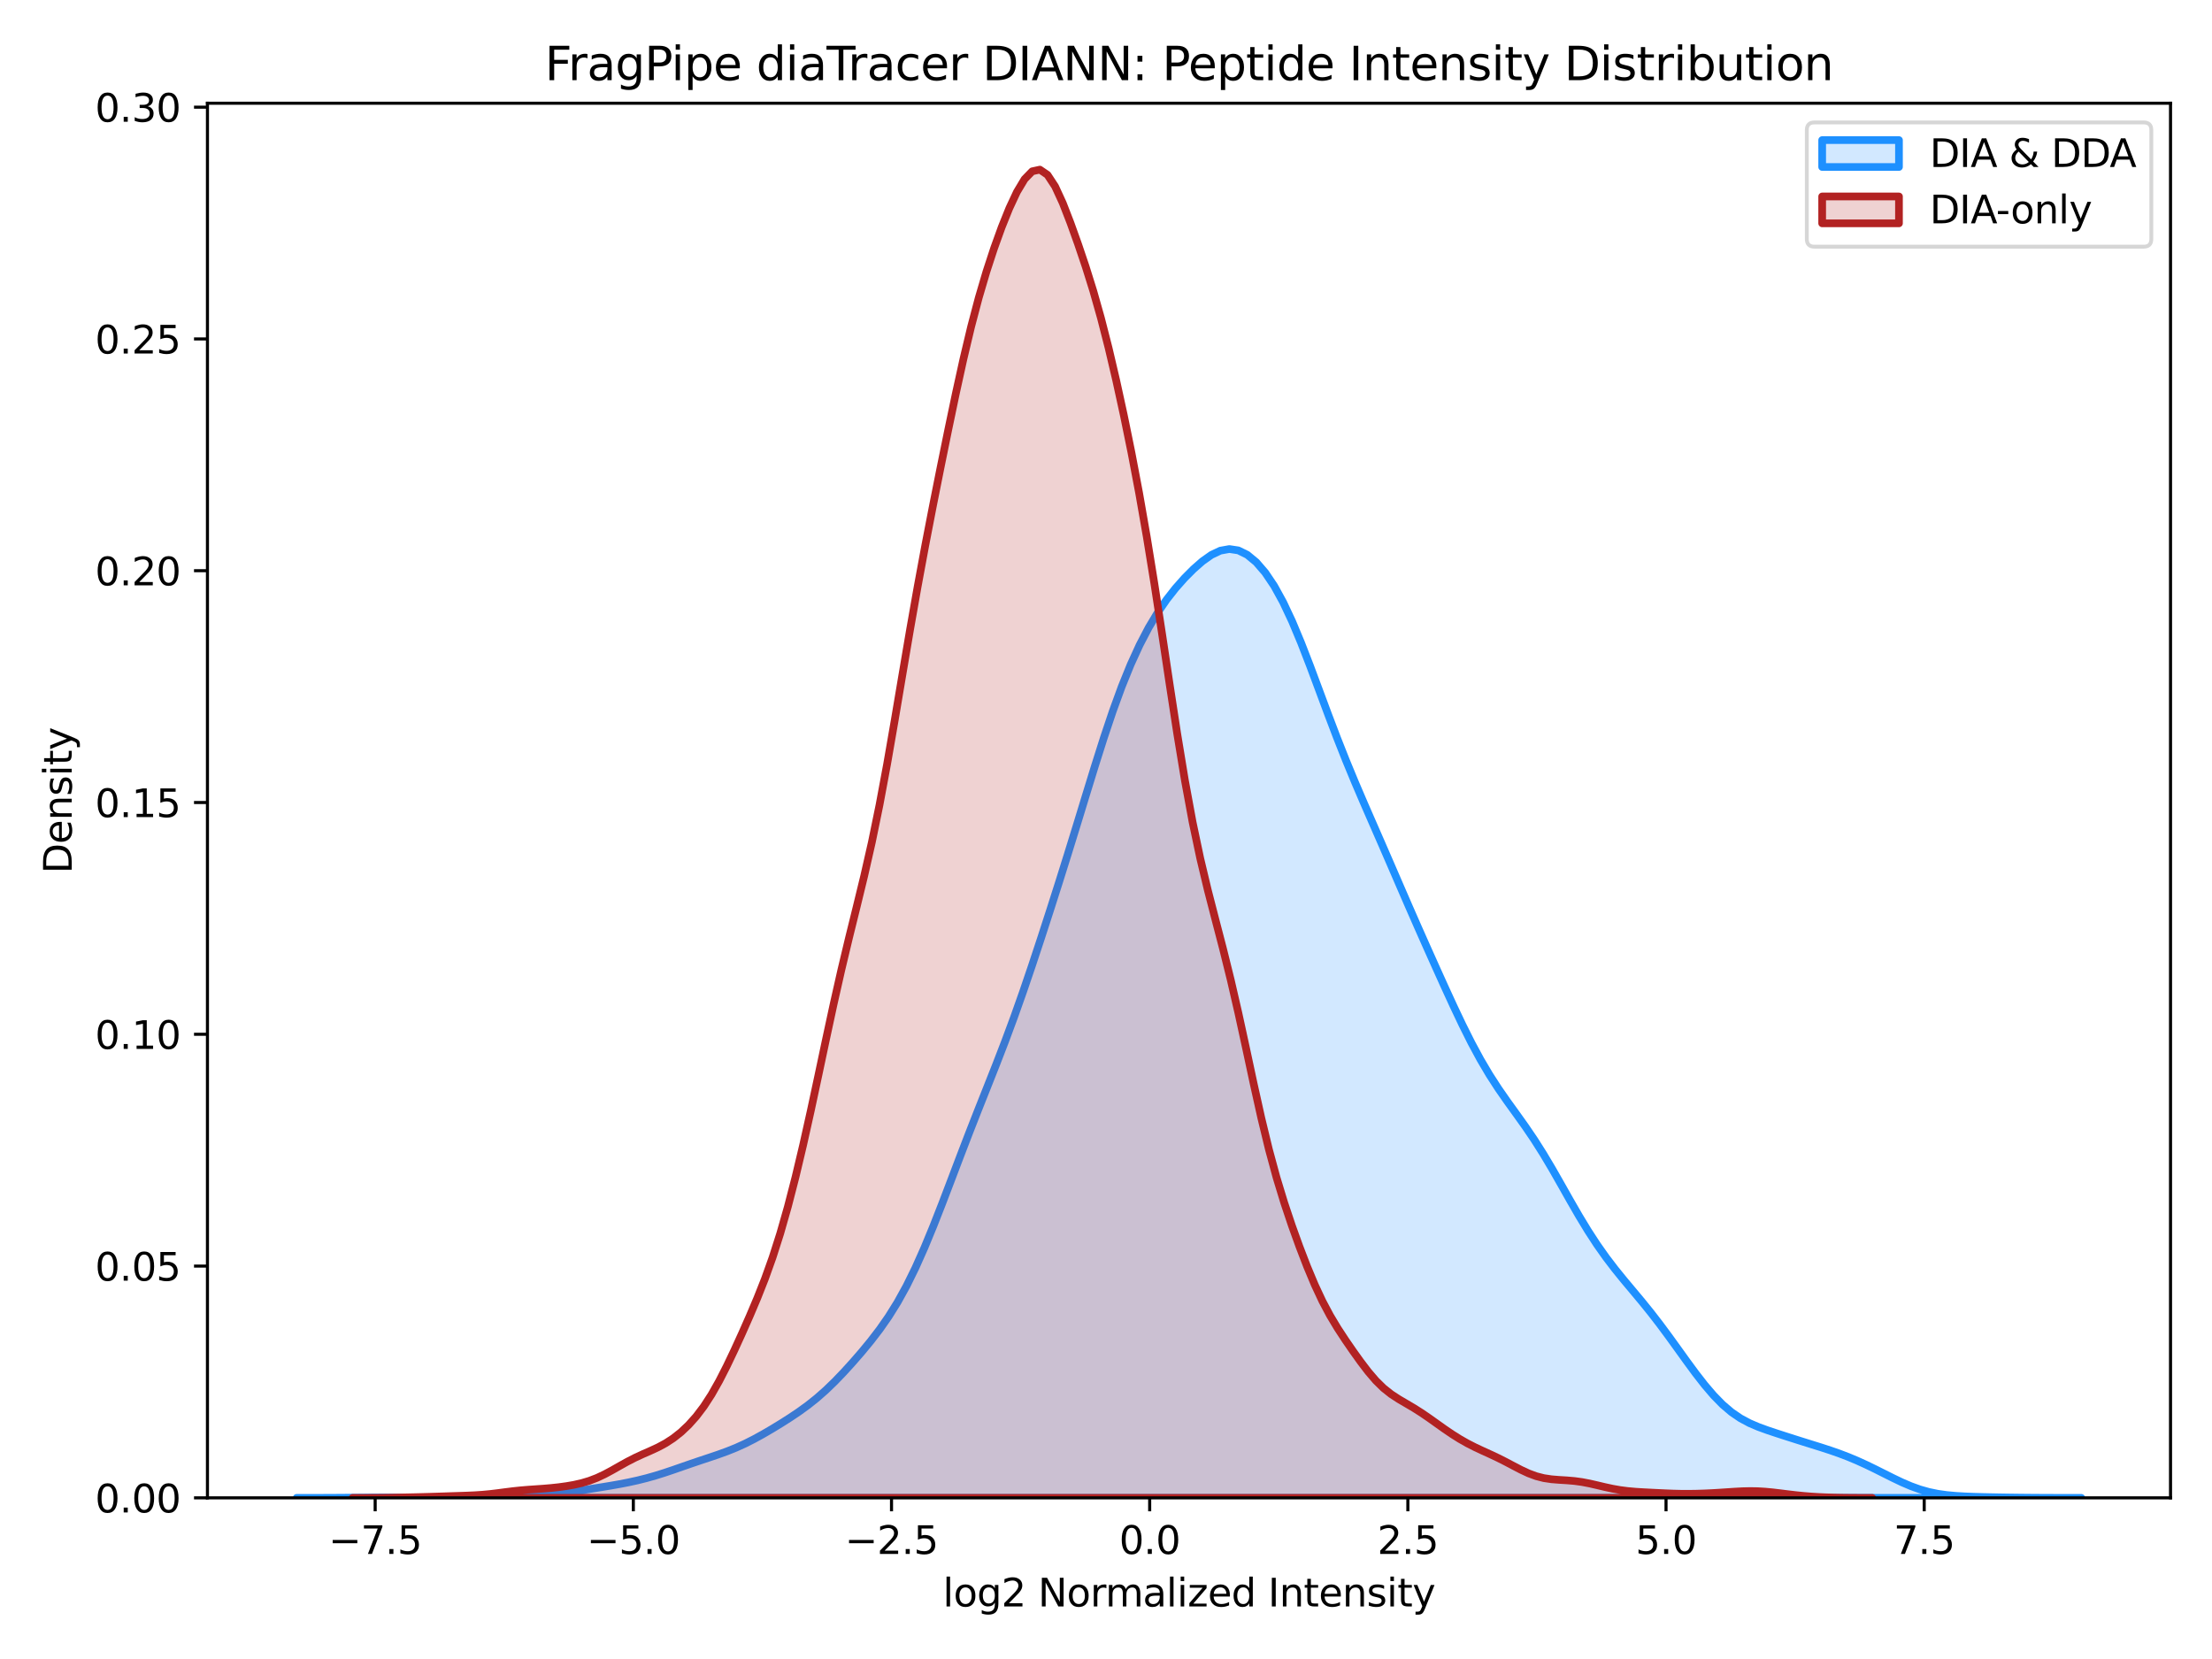 <?xml version="1.0" encoding="utf-8" standalone="no"?>
<!DOCTYPE svg PUBLIC "-//W3C//DTD SVG 1.1//EN"
  "http://www.w3.org/Graphics/SVG/1.1/DTD/svg11.dtd">
<svg xmlns:xlink="http://www.w3.org/1999/xlink" width="576pt" height="432pt" viewBox="0 0 576 432" xmlns="http://www.w3.org/2000/svg" version="1.1">
 <defs>
  <style type="text/css">*{stroke-linejoin: round; stroke-linecap: butt}</style>
 </defs>
 <g id="figure_1">
  <g id="patch_1">
   <path d="M 0 432 
L 576 432 
L 576 0 
L 0 0 
z
" style="fill: #ffffff"/>
  </g>
  <g id="axes_1">
   <g id="patch_2">
    <path d="M 54.02 390.04 
L 565.2 390.04 
L 565.2 26.88 
L 54.02 26.88 
z
" style="fill: #ffffff"/>
   </g>
   <g id="PolyCollection_1">
    <defs>
     <path id="m47cffbb08d" d="M 77.255 -41.961 
L 77.255 -41.96 
L 79.591 -41.96 
L 81.926 -41.96 
L 84.261 -41.96 
L 86.596 -41.96 
L 88.932 -41.96 
L 91.267 -41.96 
L 93.602 -41.96 
L 95.937 -41.96 
L 98.272 -41.96 
L 100.608 -41.96 
L 102.943 -41.96 
L 105.278 -41.96 
L 107.613 -41.96 
L 109.949 -41.96 
L 112.284 -41.96 
L 114.619 -41.96 
L 116.954 -41.96 
L 119.289 -41.96 
L 121.625 -41.96 
L 123.96 -41.96 
L 126.295 -41.96 
L 128.63 -41.96 
L 130.966 -41.96 
L 133.301 -41.96 
L 135.636 -41.96 
L 137.971 -41.96 
L 140.306 -41.96 
L 142.642 -41.96 
L 144.977 -41.96 
L 147.312 -41.96 
L 149.647 -41.96 
L 151.983 -41.96 
L 154.318 -41.96 
L 156.653 -41.96 
L 158.988 -41.96 
L 161.323 -41.96 
L 163.659 -41.96 
L 165.994 -41.96 
L 168.329 -41.96 
L 170.664 -41.96 
L 173 -41.96 
L 175.335 -41.96 
L 177.67 -41.96 
L 180.005 -41.96 
L 182.34 -41.96 
L 184.676 -41.96 
L 187.011 -41.96 
L 189.346 -41.96 
L 191.681 -41.96 
L 194.017 -41.96 
L 196.352 -41.96 
L 198.687 -41.96 
L 201.022 -41.96 
L 203.357 -41.96 
L 205.693 -41.96 
L 208.028 -41.96 
L 210.363 -41.96 
L 212.698 -41.96 
L 215.034 -41.96 
L 217.369 -41.96 
L 219.704 -41.96 
L 222.039 -41.96 
L 224.374 -41.96 
L 226.71 -41.96 
L 229.045 -41.96 
L 231.38 -41.96 
L 233.715 -41.96 
L 236.051 -41.96 
L 238.386 -41.96 
L 240.721 -41.96 
L 243.056 -41.96 
L 245.391 -41.96 
L 247.727 -41.96 
L 250.062 -41.96 
L 252.397 -41.96 
L 254.732 -41.96 
L 257.068 -41.96 
L 259.403 -41.96 
L 261.738 -41.96 
L 264.073 -41.96 
L 266.408 -41.96 
L 268.744 -41.96 
L 271.079 -41.96 
L 273.414 -41.96 
L 275.749 -41.96 
L 278.085 -41.96 
L 280.42 -41.96 
L 282.755 -41.96 
L 285.09 -41.96 
L 287.425 -41.96 
L 289.761 -41.96 
L 292.096 -41.96 
L 294.431 -41.96 
L 296.766 -41.96 
L 299.102 -41.96 
L 301.437 -41.96 
L 303.772 -41.96 
L 306.107 -41.96 
L 308.442 -41.96 
L 310.778 -41.96 
L 313.113 -41.96 
L 315.448 -41.96 
L 317.783 -41.96 
L 320.118 -41.96 
L 322.454 -41.96 
L 324.789 -41.96 
L 327.124 -41.96 
L 329.459 -41.96 
L 331.795 -41.96 
L 334.13 -41.96 
L 336.465 -41.96 
L 338.8 -41.96 
L 341.135 -41.96 
L 343.471 -41.96 
L 345.806 -41.96 
L 348.141 -41.96 
L 350.476 -41.96 
L 352.812 -41.96 
L 355.147 -41.96 
L 357.482 -41.96 
L 359.817 -41.96 
L 362.152 -41.96 
L 364.488 -41.96 
L 366.823 -41.96 
L 369.158 -41.96 
L 371.493 -41.96 
L 373.829 -41.96 
L 376.164 -41.96 
L 378.499 -41.96 
L 380.834 -41.96 
L 383.169 -41.96 
L 385.505 -41.96 
L 387.84 -41.96 
L 390.175 -41.96 
L 392.51 -41.96 
L 394.846 -41.96 
L 397.181 -41.96 
L 399.516 -41.96 
L 401.851 -41.96 
L 404.186 -41.96 
L 406.522 -41.96 
L 408.857 -41.96 
L 411.192 -41.96 
L 413.527 -41.96 
L 415.863 -41.96 
L 418.198 -41.96 
L 420.533 -41.96 
L 422.868 -41.96 
L 425.203 -41.96 
L 427.539 -41.96 
L 429.874 -41.96 
L 432.209 -41.96 
L 434.544 -41.96 
L 436.88 -41.96 
L 439.215 -41.96 
L 441.55 -41.96 
L 443.885 -41.96 
L 446.22 -41.96 
L 448.556 -41.96 
L 450.891 -41.96 
L 453.226 -41.96 
L 455.561 -41.96 
L 457.897 -41.96 
L 460.232 -41.96 
L 462.567 -41.96 
L 464.902 -41.96 
L 467.237 -41.96 
L 469.573 -41.96 
L 471.908 -41.96 
L 474.243 -41.96 
L 476.578 -41.96 
L 478.914 -41.96 
L 481.249 -41.96 
L 483.584 -41.96 
L 485.919 -41.96 
L 488.254 -41.96 
L 490.59 -41.96 
L 492.925 -41.96 
L 495.26 -41.96 
L 497.595 -41.96 
L 499.931 -41.96 
L 502.266 -41.96 
L 504.601 -41.96 
L 506.936 -41.96 
L 509.271 -41.96 
L 511.607 -41.96 
L 513.942 -41.96 
L 516.277 -41.96 
L 518.612 -41.96 
L 520.948 -41.96 
L 523.283 -41.96 
L 525.618 -41.96 
L 527.953 -41.96 
L 530.288 -41.96 
L 532.624 -41.96 
L 534.959 -41.96 
L 537.294 -41.96 
L 539.629 -41.96 
L 541.965 -41.96 
L 541.965 -41.961 
L 541.965 -41.961 
L 539.629 -41.962 
L 537.294 -41.964 
L 534.959 -41.969 
L 532.624 -41.977 
L 530.288 -41.989 
L 527.953 -42.007 
L 525.618 -42.031 
L 523.283 -42.06 
L 520.948 -42.096 
L 518.612 -42.138 
L 516.277 -42.189 
L 513.942 -42.254 
L 511.607 -42.345 
L 509.271 -42.483 
L 506.936 -42.697 
L 504.601 -43.025 
L 502.266 -43.507 
L 499.931 -44.167 
L 497.595 -45.01 
L 495.26 -46.011 
L 492.925 -47.125 
L 490.59 -48.294 
L 488.254 -49.465 
L 485.919 -50.594 
L 483.584 -51.655 
L 481.249 -52.632 
L 478.914 -53.523 
L 476.578 -54.337 
L 474.243 -55.096 
L 471.908 -55.827 
L 469.573 -56.555 
L 467.237 -57.291 
L 464.902 -58.038 
L 462.567 -58.793 
L 460.232 -59.572 
L 457.897 -60.421 
L 455.561 -61.42 
L 453.226 -62.671 
L 450.891 -64.264 
L 448.556 -66.253 
L 446.22 -68.639 
L 443.885 -71.373 
L 441.55 -74.373 
L 439.215 -77.543 
L 436.88 -80.789 
L 434.544 -84.022 
L 432.209 -87.172 
L 429.874 -90.193 
L 427.539 -93.082 
L 425.203 -95.879 
L 422.868 -98.666 
L 420.533 -101.543 
L 418.198 -104.601 
L 415.863 -107.909 
L 413.527 -111.495 
L 411.192 -115.344 
L 408.857 -119.392 
L 406.522 -123.528 
L 404.186 -127.621 
L 401.851 -131.547 
L 399.516 -135.23 
L 397.181 -138.67 
L 394.846 -141.942 
L 392.51 -145.179 
L 390.175 -148.535 
L 387.84 -152.146 
L 385.505 -156.102 
L 383.169 -160.429 
L 380.834 -165.093 
L 378.499 -170.014 
L 376.164 -175.097 
L 373.829 -180.264 
L 371.493 -185.478 
L 369.158 -190.739 
L 366.823 -196.062 
L 364.488 -201.442 
L 362.152 -206.842 
L 359.817 -212.219 
L 357.482 -217.561 
L 355.147 -222.913 
L 352.812 -228.367 
L 350.476 -234.019 
L 348.141 -239.922 
L 345.806 -246.062 
L 343.471 -252.342 
L 341.135 -258.599 
L 338.8 -264.625 
L 336.465 -270.208 
L 334.13 -275.176 
L 331.795 -279.42 
L 329.459 -282.897 
L 327.124 -285.602 
L 324.789 -287.534 
L 322.454 -288.681 
L 320.118 -289.032 
L 317.783 -288.612 
L 315.448 -287.506 
L 313.113 -285.855 
L 310.778 -283.805 
L 308.442 -281.456 
L 306.107 -278.823 
L 303.772 -275.849 
L 301.437 -272.451 
L 299.102 -268.547 
L 296.766 -264.071 
L 294.431 -258.97 
L 292.096 -253.209 
L 289.761 -246.803 
L 287.425 -239.837 
L 285.09 -232.466 
L 282.755 -224.875 
L 280.42 -217.237 
L 278.085 -209.669 
L 275.749 -202.221 
L 273.414 -194.896 
L 271.079 -187.69 
L 268.744 -180.626 
L 266.408 -173.763 
L 264.073 -167.169 
L 261.738 -160.869 
L 259.403 -154.821 
L 257.068 -148.921 
L 254.732 -143.041 
L 252.397 -137.082 
L 250.062 -131.007 
L 247.727 -124.856 
L 245.391 -118.731 
L 243.056 -112.769 
L 240.721 -107.111 
L 238.386 -101.872 
L 236.051 -97.127 
L 233.715 -92.897 
L 231.38 -89.151 
L 229.045 -85.81 
L 226.71 -82.773 
L 224.374 -79.942 
L 222.039 -77.252 
L 219.704 -74.683 
L 217.369 -72.253 
L 215.034 -69.997 
L 212.698 -67.939 
L 210.363 -66.078 
L 208.028 -64.386 
L 205.693 -62.819 
L 203.357 -61.335 
L 201.022 -59.911 
L 198.687 -58.547 
L 196.352 -57.263 
L 194.017 -56.083 
L 191.681 -55.025 
L 189.346 -54.086 
L 187.011 -53.241 
L 184.676 -52.452 
L 182.34 -51.676 
L 180.005 -50.885 
L 177.67 -50.076 
L 175.335 -49.263 
L 173 -48.477 
L 170.664 -47.745 
L 168.329 -47.087 
L 165.994 -46.505 
L 163.659 -45.995 
L 161.323 -45.542 
L 158.988 -45.131 
L 156.653 -44.745 
L 154.318 -44.373 
L 151.983 -44.011 
L 149.647 -43.665 
L 147.312 -43.347 
L 144.977 -43.07 
L 142.642 -42.844 
L 140.306 -42.671 
L 137.971 -42.548 
L 135.636 -42.467 
L 133.301 -42.417 
L 130.966 -42.385 
L 128.63 -42.361 
L 126.295 -42.334 
L 123.96 -42.301 
L 121.625 -42.258 
L 119.289 -42.209 
L 116.954 -42.161 
L 114.619 -42.119 
L 112.284 -42.091 
L 109.949 -42.079 
L 107.613 -42.078 
L 105.278 -42.084 
L 102.943 -42.088 
L 100.608 -42.086 
L 98.272 -42.075 
L 95.937 -42.056 
L 93.602 -42.034 
L 91.267 -42.012 
L 88.932 -41.993 
L 86.596 -41.979 
L 84.261 -41.97 
L 81.926 -41.965 
L 79.591 -41.962 
L 77.255 -41.961 
z
" style="stroke: #1e90ff; stroke-width: 2"/>
    </defs>
    <g clip-path="url(#pd780ffd1a2)">
     <use xlink:href="#m47cffbb08d" x="0" y="432" style="fill: #1e90ff; fill-opacity: 0.2; stroke: #1e90ff; stroke-width: 2"/>
    </g>
   </g>
   <g id="PolyCollection_2">
    <defs>
     <path id="mabd20ad46e" d="M 91.81 -41.961 
L 91.81 -41.96 
L 93.798 -41.96 
L 95.787 -41.96 
L 97.775 -41.96 
L 99.764 -41.96 
L 101.752 -41.96 
L 103.741 -41.96 
L 105.729 -41.96 
L 107.718 -41.96 
L 109.706 -41.96 
L 111.695 -41.96 
L 113.683 -41.96 
L 115.672 -41.96 
L 117.66 -41.96 
L 119.649 -41.96 
L 121.637 -41.96 
L 123.626 -41.96 
L 125.614 -41.96 
L 127.603 -41.96 
L 129.591 -41.96 
L 131.58 -41.96 
L 133.568 -41.96 
L 135.557 -41.96 
L 137.545 -41.96 
L 139.534 -41.96 
L 141.522 -41.96 
L 143.511 -41.96 
L 145.5 -41.96 
L 147.488 -41.96 
L 149.477 -41.96 
L 151.465 -41.96 
L 153.454 -41.96 
L 155.442 -41.96 
L 157.431 -41.96 
L 159.419 -41.96 
L 161.408 -41.96 
L 163.396 -41.96 
L 165.385 -41.96 
L 167.373 -41.96 
L 169.362 -41.96 
L 171.35 -41.96 
L 173.339 -41.96 
L 175.327 -41.96 
L 177.316 -41.96 
L 179.304 -41.96 
L 181.293 -41.96 
L 183.281 -41.96 
L 185.27 -41.96 
L 187.258 -41.96 
L 189.247 -41.96 
L 191.235 -41.96 
L 193.224 -41.96 
L 195.212 -41.96 
L 197.201 -41.96 
L 199.189 -41.96 
L 201.178 -41.96 
L 203.166 -41.96 
L 205.155 -41.96 
L 207.144 -41.96 
L 209.132 -41.96 
L 211.121 -41.96 
L 213.109 -41.96 
L 215.098 -41.96 
L 217.086 -41.96 
L 219.075 -41.96 
L 221.063 -41.96 
L 223.052 -41.96 
L 225.04 -41.96 
L 227.029 -41.96 
L 229.017 -41.96 
L 231.006 -41.96 
L 232.994 -41.96 
L 234.983 -41.96 
L 236.971 -41.96 
L 238.96 -41.96 
L 240.948 -41.96 
L 242.937 -41.96 
L 244.925 -41.96 
L 246.914 -41.96 
L 248.902 -41.96 
L 250.891 -41.96 
L 252.879 -41.96 
L 254.868 -41.96 
L 256.856 -41.96 
L 258.845 -41.96 
L 260.833 -41.96 
L 262.822 -41.96 
L 264.81 -41.96 
L 266.799 -41.96 
L 268.787 -41.96 
L 270.776 -41.96 
L 272.765 -41.96 
L 274.753 -41.96 
L 276.742 -41.96 
L 278.73 -41.96 
L 280.719 -41.96 
L 282.707 -41.96 
L 284.696 -41.96 
L 286.684 -41.96 
L 288.673 -41.96 
L 290.661 -41.96 
L 292.65 -41.96 
L 294.638 -41.96 
L 296.627 -41.96 
L 298.615 -41.96 
L 300.604 -41.96 
L 302.592 -41.96 
L 304.581 -41.96 
L 306.569 -41.96 
L 308.558 -41.96 
L 310.546 -41.96 
L 312.535 -41.96 
L 314.523 -41.96 
L 316.512 -41.96 
L 318.5 -41.96 
L 320.489 -41.96 
L 322.477 -41.96 
L 324.466 -41.96 
L 326.454 -41.96 
L 328.443 -41.96 
L 330.431 -41.96 
L 332.42 -41.96 
L 334.409 -41.96 
L 336.397 -41.96 
L 338.386 -41.96 
L 340.374 -41.96 
L 342.363 -41.96 
L 344.351 -41.96 
L 346.34 -41.96 
L 348.328 -41.96 
L 350.317 -41.96 
L 352.305 -41.96 
L 354.294 -41.96 
L 356.282 -41.96 
L 358.271 -41.96 
L 360.259 -41.96 
L 362.248 -41.96 
L 364.236 -41.96 
L 366.225 -41.96 
L 368.213 -41.96 
L 370.202 -41.96 
L 372.19 -41.96 
L 374.179 -41.96 
L 376.167 -41.96 
L 378.156 -41.96 
L 380.144 -41.96 
L 382.133 -41.96 
L 384.121 -41.96 
L 386.11 -41.96 
L 388.098 -41.96 
L 390.087 -41.96 
L 392.075 -41.96 
L 394.064 -41.96 
L 396.052 -41.96 
L 398.041 -41.96 
L 400.03 -41.96 
L 402.018 -41.96 
L 404.007 -41.96 
L 405.995 -41.96 
L 407.984 -41.96 
L 409.972 -41.96 
L 411.961 -41.96 
L 413.949 -41.96 
L 415.938 -41.96 
L 417.926 -41.96 
L 419.915 -41.96 
L 421.903 -41.96 
L 423.892 -41.96 
L 425.88 -41.96 
L 427.869 -41.96 
L 429.857 -41.96 
L 431.846 -41.96 
L 433.834 -41.96 
L 435.823 -41.96 
L 437.811 -41.96 
L 439.8 -41.96 
L 441.788 -41.96 
L 443.777 -41.96 
L 445.765 -41.96 
L 447.754 -41.96 
L 449.742 -41.96 
L 451.731 -41.96 
L 453.719 -41.96 
L 455.708 -41.96 
L 457.696 -41.96 
L 459.685 -41.96 
L 461.674 -41.96 
L 463.662 -41.96 
L 465.651 -41.96 
L 467.639 -41.96 
L 469.628 -41.96 
L 471.616 -41.96 
L 473.605 -41.96 
L 475.593 -41.96 
L 477.582 -41.96 
L 479.57 -41.96 
L 481.559 -41.96 
L 483.547 -41.96 
L 485.536 -41.96 
L 487.524 -41.96 
L 487.524 -41.961 
L 487.524 -41.961 
L 485.536 -41.964 
L 483.547 -41.97 
L 481.559 -41.982 
L 479.57 -42.004 
L 477.582 -42.042 
L 475.593 -42.102 
L 473.605 -42.189 
L 471.616 -42.31 
L 469.628 -42.471 
L 467.639 -42.672 
L 465.651 -42.905 
L 463.662 -43.154 
L 461.674 -43.389 
L 459.685 -43.581 
L 457.696 -43.7 
L 455.708 -43.734 
L 453.719 -43.687 
L 451.731 -43.583 
L 449.742 -43.451 
L 447.754 -43.318 
L 445.765 -43.201 
L 443.777 -43.11 
L 441.788 -43.046 
L 439.8 -43.016 
L 437.811 -43.024 
L 435.823 -43.07 
L 433.834 -43.147 
L 431.846 -43.239 
L 429.857 -43.336 
L 427.869 -43.438 
L 425.88 -43.563 
L 423.892 -43.74 
L 421.903 -43.995 
L 419.915 -44.343 
L 417.926 -44.772 
L 415.938 -45.243 
L 413.949 -45.699 
L 411.961 -46.081 
L 409.972 -46.352 
L 407.984 -46.521 
L 405.995 -46.642 
L 404.007 -46.803 
L 402.018 -47.1 
L 400.03 -47.607 
L 398.041 -48.342 
L 396.052 -49.268 
L 394.064 -50.302 
L 392.075 -51.353 
L 390.087 -52.355 
L 388.098 -53.293 
L 386.11 -54.197 
L 384.121 -55.128 
L 382.133 -56.141 
L 380.144 -57.27 
L 378.156 -58.52 
L 376.167 -59.87 
L 374.179 -61.283 
L 372.19 -62.701 
L 370.202 -64.062 
L 368.213 -65.325 
L 366.225 -66.499 
L 364.236 -67.665 
L 362.248 -68.963 
L 360.259 -70.543 
L 358.271 -72.496 
L 356.282 -74.82 
L 354.294 -77.428 
L 352.305 -80.206 
L 350.317 -83.092 
L 348.328 -86.127 
L 346.34 -89.44 
L 344.351 -93.181 
L 342.363 -97.437 
L 340.374 -102.188 
L 338.386 -107.351 
L 336.397 -112.869 
L 334.409 -118.802 
L 332.42 -125.329 
L 330.431 -132.656 
L 328.443 -140.862 
L 326.454 -149.79 
L 324.466 -159.055 
L 322.477 -168.184 
L 320.489 -176.811 
L 318.5 -184.835 
L 316.512 -192.469 
L 314.523 -200.171 
L 312.535 -208.5 
L 310.546 -217.936 
L 308.558 -228.725 
L 306.569 -240.789 
L 304.581 -253.737 
L 302.592 -266.99 
L 300.604 -279.96 
L 298.615 -292.223 
L 296.627 -303.59 
L 294.638 -314.081 
L 292.65 -323.825 
L 290.661 -332.931 
L 288.673 -341.407 
L 286.684 -349.182 
L 284.696 -356.208 
L 282.707 -362.57 
L 280.719 -368.456 
L 278.73 -374.004 
L 276.742 -379.122 
L 274.753 -383.445 
L 272.765 -386.475 
L 270.776 -387.827 
L 268.787 -387.392 
L 266.799 -385.347 
L 264.81 -382.027 
L 262.822 -377.771 
L 260.833 -372.828 
L 258.845 -367.319 
L 256.856 -361.237 
L 254.868 -354.484 
L 252.879 -346.943 
L 250.891 -338.591 
L 248.902 -329.553 
L 246.914 -320.053 
L 244.925 -310.288 
L 242.937 -300.313 
L 240.948 -290.03 
L 238.96 -279.286 
L 236.971 -268.011 
L 234.983 -256.316 
L 232.994 -244.518 
L 231.006 -233.063 
L 229.017 -222.376 
L 227.029 -212.692 
L 225.04 -203.942 
L 223.052 -195.78 
L 221.063 -187.734 
L 219.075 -179.404 
L 217.086 -170.603 
L 215.098 -161.395 
L 213.109 -152.013 
L 211.121 -142.744 
L 209.132 -133.836 
L 207.144 -125.468 
L 205.155 -117.762 
L 203.166 -110.791 
L 201.178 -104.564 
L 199.189 -99.01 
L 197.201 -93.978 
L 195.212 -89.286 
L 193.224 -84.79 
L 191.235 -80.435 
L 189.247 -76.259 
L 187.258 -72.363 
L 185.27 -68.852 
L 183.281 -65.784 
L 181.293 -63.16 
L 179.304 -60.936 
L 177.316 -59.059 
L 175.327 -57.49 
L 173.339 -56.196 
L 171.35 -55.128 
L 169.362 -54.209 
L 167.373 -53.338 
L 165.385 -52.419 
L 163.396 -51.401 
L 161.408 -50.296 
L 159.419 -49.166 
L 157.431 -48.097 
L 155.442 -47.163 
L 153.454 -46.402 
L 151.465 -45.812 
L 149.477 -45.363 
L 147.488 -45.018 
L 145.5 -44.746 
L 143.511 -44.533 
L 141.522 -44.365 
L 139.534 -44.225 
L 137.545 -44.088 
L 135.557 -43.923 
L 133.568 -43.713 
L 131.58 -43.464 
L 129.591 -43.203 
L 127.603 -42.964 
L 125.614 -42.777 
L 123.626 -42.646 
L 121.637 -42.558 
L 119.649 -42.49 
L 117.66 -42.426 
L 115.672 -42.36 
L 113.683 -42.295 
L 111.695 -42.235 
L 109.706 -42.182 
L 107.718 -42.134 
L 105.729 -42.092 
L 103.741 -42.053 
L 101.752 -42.02 
L 99.764 -41.996 
L 97.775 -41.979 
L 95.787 -41.969 
L 93.798 -41.964 
L 91.81 -41.961 
z
" style="stroke: #b22222; stroke-width: 2"/>
    </defs>
    <g clip-path="url(#pd780ffd1a2)">
     <use xlink:href="#mabd20ad46e" x="0" y="432" style="fill: #b22222; fill-opacity: 0.2; stroke: #b22222; stroke-width: 2"/>
    </g>
   </g>
   <g id="matplotlib.axis_1">
    <g id="xtick_1">
     <g id="line2d_1">
      <defs>
       <path id="m5755d4a316" d="M 0 0 
L 0 3.5 
" style="stroke: #000000; stroke-width: 0.8"/>
      </defs>
      <g>
       <use xlink:href="#m5755d4a316" x="97.693" y="390.04" style="stroke: #000000; stroke-width: 0.8"/>
      </g>
     </g>
     <g id="text_1">
      <!-- −7.5 -->
      <g transform="translate(85.551 404.638) scale(0.1 -0.1)">
       <defs>
        <path id="DejaVuSans-2212" d="M 678 2272 
L 4684 2272 
L 4684 1741 
L 678 1741 
L 678 2272 
z
" transform="scale(0.016)"/>
        <path id="DejaVuSans-37" d="M 525 4666 
L 3525 4666 
L 3525 4397 
L 1831 0 
L 1172 0 
L 2766 4134 
L 525 4134 
L 525 4666 
z
" transform="scale(0.016)"/>
        <path id="DejaVuSans-2e" d="M 684 794 
L 1344 794 
L 1344 0 
L 684 0 
L 684 794 
z
" transform="scale(0.016)"/>
        <path id="DejaVuSans-35" d="M 691 4666 
L 3169 4666 
L 3169 4134 
L 1269 4134 
L 1269 2991 
Q 1406 3038 1543 3061 
Q 1681 3084 1819 3084 
Q 2600 3084 3056 2656 
Q 3513 2228 3513 1497 
Q 3513 744 3044 326 
Q 2575 -91 1722 -91 
Q 1428 -91 1123 -41 
Q 819 9 494 109 
L 494 744 
Q 775 591 1075 516 
Q 1375 441 1709 441 
Q 2250 441 2565 725 
Q 2881 1009 2881 1497 
Q 2881 1984 2565 2268 
Q 2250 2553 1709 2553 
Q 1456 2553 1204 2497 
Q 953 2441 691 2322 
L 691 4666 
z
" transform="scale(0.016)"/>
       </defs>
       <use xlink:href="#DejaVuSans-2212"/>
       <use xlink:href="#DejaVuSans-37" x="83.789"/>
       <use xlink:href="#DejaVuSans-2e" x="147.412"/>
       <use xlink:href="#DejaVuSans-35" x="179.199"/>
      </g>
     </g>
    </g>
    <g id="xtick_2">
     <g id="line2d_2">
      <g>
       <use xlink:href="#m5755d4a316" x="164.92" y="390.04" style="stroke: #000000; stroke-width: 0.8"/>
      </g>
     </g>
     <g id="text_2">
      <!-- −5.0 -->
      <g transform="translate(152.779 404.638) scale(0.1 -0.1)">
       <defs>
        <path id="DejaVuSans-30" d="M 2034 4250 
Q 1547 4250 1301 3770 
Q 1056 3291 1056 2328 
Q 1056 1369 1301 889 
Q 1547 409 2034 409 
Q 2525 409 2770 889 
Q 3016 1369 3016 2328 
Q 3016 3291 2770 3770 
Q 2525 4250 2034 4250 
z
M 2034 4750 
Q 2819 4750 3233 4129 
Q 3647 3509 3647 2328 
Q 3647 1150 3233 529 
Q 2819 -91 2034 -91 
Q 1250 -91 836 529 
Q 422 1150 422 2328 
Q 422 3509 836 4129 
Q 1250 4750 2034 4750 
z
" transform="scale(0.016)"/>
       </defs>
       <use xlink:href="#DejaVuSans-2212"/>
       <use xlink:href="#DejaVuSans-35" x="83.789"/>
       <use xlink:href="#DejaVuSans-2e" x="147.412"/>
       <use xlink:href="#DejaVuSans-30" x="179.199"/>
      </g>
     </g>
    </g>
    <g id="xtick_3">
     <g id="line2d_3">
      <g>
       <use xlink:href="#m5755d4a316" x="232.148" y="390.04" style="stroke: #000000; stroke-width: 0.8"/>
      </g>
     </g>
     <g id="text_3">
      <!-- −2.5 -->
      <g transform="translate(220.006 404.638) scale(0.1 -0.1)">
       <defs>
        <path id="DejaVuSans-32" d="M 1228 531 
L 3431 531 
L 3431 0 
L 469 0 
L 469 531 
Q 828 903 1448 1529 
Q 2069 2156 2228 2338 
Q 2531 2678 2651 2914 
Q 2772 3150 2772 3378 
Q 2772 3750 2511 3984 
Q 2250 4219 1831 4219 
Q 1534 4219 1204 4116 
Q 875 4013 500 3803 
L 500 4441 
Q 881 4594 1212 4672 
Q 1544 4750 1819 4750 
Q 2544 4750 2975 4387 
Q 3406 4025 3406 3419 
Q 3406 3131 3298 2873 
Q 3191 2616 2906 2266 
Q 2828 2175 2409 1742 
Q 1991 1309 1228 531 
z
" transform="scale(0.016)"/>
       </defs>
       <use xlink:href="#DejaVuSans-2212"/>
       <use xlink:href="#DejaVuSans-32" x="83.789"/>
       <use xlink:href="#DejaVuSans-2e" x="147.412"/>
       <use xlink:href="#DejaVuSans-35" x="179.199"/>
      </g>
     </g>
    </g>
    <g id="xtick_4">
     <g id="line2d_4">
      <g>
       <use xlink:href="#m5755d4a316" x="299.375" y="390.04" style="stroke: #000000; stroke-width: 0.8"/>
      </g>
     </g>
     <g id="text_4">
      <!-- 0.0 -->
      <g transform="translate(291.424 404.638) scale(0.1 -0.1)">
       <use xlink:href="#DejaVuSans-30"/>
       <use xlink:href="#DejaVuSans-2e" x="63.623"/>
       <use xlink:href="#DejaVuSans-30" x="95.41"/>
      </g>
     </g>
    </g>
    <g id="xtick_5">
     <g id="line2d_5">
      <g>
       <use xlink:href="#m5755d4a316" x="366.603" y="390.04" style="stroke: #000000; stroke-width: 0.8"/>
      </g>
     </g>
     <g id="text_5">
      <!-- 2.5 -->
      <g transform="translate(358.651 404.638) scale(0.1 -0.1)">
       <use xlink:href="#DejaVuSans-32"/>
       <use xlink:href="#DejaVuSans-2e" x="63.623"/>
       <use xlink:href="#DejaVuSans-35" x="95.41"/>
      </g>
     </g>
    </g>
    <g id="xtick_6">
     <g id="line2d_6">
      <g>
       <use xlink:href="#m5755d4a316" x="433.83" y="390.04" style="stroke: #000000; stroke-width: 0.8"/>
      </g>
     </g>
     <g id="text_6">
      <!-- 5.0 -->
      <g transform="translate(425.879 404.638) scale(0.1 -0.1)">
       <use xlink:href="#DejaVuSans-35"/>
       <use xlink:href="#DejaVuSans-2e" x="63.623"/>
       <use xlink:href="#DejaVuSans-30" x="95.41"/>
      </g>
     </g>
    </g>
    <g id="xtick_7">
     <g id="line2d_7">
      <g>
       <use xlink:href="#m5755d4a316" x="501.058" y="390.04" style="stroke: #000000; stroke-width: 0.8"/>
      </g>
     </g>
     <g id="text_7">
      <!-- 7.5 -->
      <g transform="translate(493.106 404.638) scale(0.1 -0.1)">
       <use xlink:href="#DejaVuSans-37"/>
       <use xlink:href="#DejaVuSans-2e" x="63.623"/>
       <use xlink:href="#DejaVuSans-35" x="95.41"/>
      </g>
     </g>
    </g>
    <g id="text_8">
     <!-- log2 Normalized Intensity -->
     <g transform="translate(245.51 418.317) scale(0.1 -0.1)">
      <defs>
       <path id="DejaVuSans-6c" d="M 603 4863 
L 1178 4863 
L 1178 0 
L 603 0 
L 603 4863 
z
" transform="scale(0.016)"/>
       <path id="DejaVuSans-6f" d="M 1959 3097 
Q 1497 3097 1228 2736 
Q 959 2375 959 1747 
Q 959 1119 1226 758 
Q 1494 397 1959 397 
Q 2419 397 2687 759 
Q 2956 1122 2956 1747 
Q 2956 2369 2687 2733 
Q 2419 3097 1959 3097 
z
M 1959 3584 
Q 2709 3584 3137 3096 
Q 3566 2609 3566 1747 
Q 3566 888 3137 398 
Q 2709 -91 1959 -91 
Q 1206 -91 779 398 
Q 353 888 353 1747 
Q 353 2609 779 3096 
Q 1206 3584 1959 3584 
z
" transform="scale(0.016)"/>
       <path id="DejaVuSans-67" d="M 2906 1791 
Q 2906 2416 2648 2759 
Q 2391 3103 1925 3103 
Q 1463 3103 1205 2759 
Q 947 2416 947 1791 
Q 947 1169 1205 825 
Q 1463 481 1925 481 
Q 2391 481 2648 825 
Q 2906 1169 2906 1791 
z
M 3481 434 
Q 3481 -459 3084 -895 
Q 2688 -1331 1869 -1331 
Q 1566 -1331 1297 -1286 
Q 1028 -1241 775 -1147 
L 775 -588 
Q 1028 -725 1275 -790 
Q 1522 -856 1778 -856 
Q 2344 -856 2625 -561 
Q 2906 -266 2906 331 
L 2906 616 
Q 2728 306 2450 153 
Q 2172 0 1784 0 
Q 1141 0 747 490 
Q 353 981 353 1791 
Q 353 2603 747 3093 
Q 1141 3584 1784 3584 
Q 2172 3584 2450 3431 
Q 2728 3278 2906 2969 
L 2906 3500 
L 3481 3500 
L 3481 434 
z
" transform="scale(0.016)"/>
       <path id="DejaVuSans-20" transform="scale(0.016)"/>
       <path id="DejaVuSans-4e" d="M 628 4666 
L 1478 4666 
L 3547 763 
L 3547 4666 
L 4159 4666 
L 4159 0 
L 3309 0 
L 1241 3903 
L 1241 0 
L 628 0 
L 628 4666 
z
" transform="scale(0.016)"/>
       <path id="DejaVuSans-72" d="M 2631 2963 
Q 2534 3019 2420 3045 
Q 2306 3072 2169 3072 
Q 1681 3072 1420 2755 
Q 1159 2438 1159 1844 
L 1159 0 
L 581 0 
L 581 3500 
L 1159 3500 
L 1159 2956 
Q 1341 3275 1631 3429 
Q 1922 3584 2338 3584 
Q 2397 3584 2469 3576 
Q 2541 3569 2628 3553 
L 2631 2963 
z
" transform="scale(0.016)"/>
       <path id="DejaVuSans-6d" d="M 3328 2828 
Q 3544 3216 3844 3400 
Q 4144 3584 4550 3584 
Q 5097 3584 5394 3201 
Q 5691 2819 5691 2113 
L 5691 0 
L 5113 0 
L 5113 2094 
Q 5113 2597 4934 2840 
Q 4756 3084 4391 3084 
Q 3944 3084 3684 2787 
Q 3425 2491 3425 1978 
L 3425 0 
L 2847 0 
L 2847 2094 
Q 2847 2600 2669 2842 
Q 2491 3084 2119 3084 
Q 1678 3084 1418 2786 
Q 1159 2488 1159 1978 
L 1159 0 
L 581 0 
L 581 3500 
L 1159 3500 
L 1159 2956 
Q 1356 3278 1631 3431 
Q 1906 3584 2284 3584 
Q 2666 3584 2933 3390 
Q 3200 3197 3328 2828 
z
" transform="scale(0.016)"/>
       <path id="DejaVuSans-61" d="M 2194 1759 
Q 1497 1759 1228 1600 
Q 959 1441 959 1056 
Q 959 750 1161 570 
Q 1363 391 1709 391 
Q 2188 391 2477 730 
Q 2766 1069 2766 1631 
L 2766 1759 
L 2194 1759 
z
M 3341 1997 
L 3341 0 
L 2766 0 
L 2766 531 
Q 2569 213 2275 61 
Q 1981 -91 1556 -91 
Q 1019 -91 701 211 
Q 384 513 384 1019 
Q 384 1609 779 1909 
Q 1175 2209 1959 2209 
L 2766 2209 
L 2766 2266 
Q 2766 2663 2505 2880 
Q 2244 3097 1772 3097 
Q 1472 3097 1187 3025 
Q 903 2953 641 2809 
L 641 3341 
Q 956 3463 1253 3523 
Q 1550 3584 1831 3584 
Q 2591 3584 2966 3190 
Q 3341 2797 3341 1997 
z
" transform="scale(0.016)"/>
       <path id="DejaVuSans-69" d="M 603 3500 
L 1178 3500 
L 1178 0 
L 603 0 
L 603 3500 
z
M 603 4863 
L 1178 4863 
L 1178 4134 
L 603 4134 
L 603 4863 
z
" transform="scale(0.016)"/>
       <path id="DejaVuSans-7a" d="M 353 3500 
L 3084 3500 
L 3084 2975 
L 922 459 
L 3084 459 
L 3084 0 
L 275 0 
L 275 525 
L 2438 3041 
L 353 3041 
L 353 3500 
z
" transform="scale(0.016)"/>
       <path id="DejaVuSans-65" d="M 3597 1894 
L 3597 1613 
L 953 1613 
Q 991 1019 1311 708 
Q 1631 397 2203 397 
Q 2534 397 2845 478 
Q 3156 559 3463 722 
L 3463 178 
Q 3153 47 2828 -22 
Q 2503 -91 2169 -91 
Q 1331 -91 842 396 
Q 353 884 353 1716 
Q 353 2575 817 3079 
Q 1281 3584 2069 3584 
Q 2775 3584 3186 3129 
Q 3597 2675 3597 1894 
z
M 3022 2063 
Q 3016 2534 2758 2815 
Q 2500 3097 2075 3097 
Q 1594 3097 1305 2825 
Q 1016 2553 972 2059 
L 3022 2063 
z
" transform="scale(0.016)"/>
       <path id="DejaVuSans-64" d="M 2906 2969 
L 2906 4863 
L 3481 4863 
L 3481 0 
L 2906 0 
L 2906 525 
Q 2725 213 2448 61 
Q 2172 -91 1784 -91 
Q 1150 -91 751 415 
Q 353 922 353 1747 
Q 353 2572 751 3078 
Q 1150 3584 1784 3584 
Q 2172 3584 2448 3432 
Q 2725 3281 2906 2969 
z
M 947 1747 
Q 947 1113 1208 752 
Q 1469 391 1925 391 
Q 2381 391 2643 752 
Q 2906 1113 2906 1747 
Q 2906 2381 2643 2742 
Q 2381 3103 1925 3103 
Q 1469 3103 1208 2742 
Q 947 2381 947 1747 
z
" transform="scale(0.016)"/>
       <path id="DejaVuSans-49" d="M 628 4666 
L 1259 4666 
L 1259 0 
L 628 0 
L 628 4666 
z
" transform="scale(0.016)"/>
       <path id="DejaVuSans-6e" d="M 3513 2113 
L 3513 0 
L 2938 0 
L 2938 2094 
Q 2938 2591 2744 2837 
Q 2550 3084 2163 3084 
Q 1697 3084 1428 2787 
Q 1159 2491 1159 1978 
L 1159 0 
L 581 0 
L 581 3500 
L 1159 3500 
L 1159 2956 
Q 1366 3272 1645 3428 
Q 1925 3584 2291 3584 
Q 2894 3584 3203 3211 
Q 3513 2838 3513 2113 
z
" transform="scale(0.016)"/>
       <path id="DejaVuSans-74" d="M 1172 4494 
L 1172 3500 
L 2356 3500 
L 2356 3053 
L 1172 3053 
L 1172 1153 
Q 1172 725 1289 603 
Q 1406 481 1766 481 
L 2356 481 
L 2356 0 
L 1766 0 
Q 1100 0 847 248 
Q 594 497 594 1153 
L 594 3053 
L 172 3053 
L 172 3500 
L 594 3500 
L 594 4494 
L 1172 4494 
z
" transform="scale(0.016)"/>
       <path id="DejaVuSans-73" d="M 2834 3397 
L 2834 2853 
Q 2591 2978 2328 3040 
Q 2066 3103 1784 3103 
Q 1356 3103 1142 2972 
Q 928 2841 928 2578 
Q 928 2378 1081 2264 
Q 1234 2150 1697 2047 
L 1894 2003 
Q 2506 1872 2764 1633 
Q 3022 1394 3022 966 
Q 3022 478 2636 193 
Q 2250 -91 1575 -91 
Q 1294 -91 989 -36 
Q 684 19 347 128 
L 347 722 
Q 666 556 975 473 
Q 1284 391 1588 391 
Q 1994 391 2212 530 
Q 2431 669 2431 922 
Q 2431 1156 2273 1281 
Q 2116 1406 1581 1522 
L 1381 1569 
Q 847 1681 609 1914 
Q 372 2147 372 2553 
Q 372 3047 722 3315 
Q 1072 3584 1716 3584 
Q 2034 3584 2315 3537 
Q 2597 3491 2834 3397 
z
" transform="scale(0.016)"/>
       <path id="DejaVuSans-79" d="M 2059 -325 
Q 1816 -950 1584 -1140 
Q 1353 -1331 966 -1331 
L 506 -1331 
L 506 -850 
L 844 -850 
Q 1081 -850 1212 -737 
Q 1344 -625 1503 -206 
L 1606 56 
L 191 3500 
L 800 3500 
L 1894 763 
L 2988 3500 
L 3597 3500 
L 2059 -325 
z
" transform="scale(0.016)"/>
      </defs>
      <use xlink:href="#DejaVuSans-6c"/>
      <use xlink:href="#DejaVuSans-6f" x="27.783"/>
      <use xlink:href="#DejaVuSans-67" x="88.965"/>
      <use xlink:href="#DejaVuSans-32" x="152.441"/>
      <use xlink:href="#DejaVuSans-20" x="216.064"/>
      <use xlink:href="#DejaVuSans-4e" x="247.852"/>
      <use xlink:href="#DejaVuSans-6f" x="322.656"/>
      <use xlink:href="#DejaVuSans-72" x="383.838"/>
      <use xlink:href="#DejaVuSans-6d" x="423.201"/>
      <use xlink:href="#DejaVuSans-61" x="520.613"/>
      <use xlink:href="#DejaVuSans-6c" x="581.893"/>
      <use xlink:href="#DejaVuSans-69" x="609.676"/>
      <use xlink:href="#DejaVuSans-7a" x="637.459"/>
      <use xlink:href="#DejaVuSans-65" x="689.949"/>
      <use xlink:href="#DejaVuSans-64" x="751.473"/>
      <use xlink:href="#DejaVuSans-20" x="814.949"/>
      <use xlink:href="#DejaVuSans-49" x="846.736"/>
      <use xlink:href="#DejaVuSans-6e" x="876.229"/>
      <use xlink:href="#DejaVuSans-74" x="939.607"/>
      <use xlink:href="#DejaVuSans-65" x="978.816"/>
      <use xlink:href="#DejaVuSans-6e" x="1040.34"/>
      <use xlink:href="#DejaVuSans-73" x="1103.719"/>
      <use xlink:href="#DejaVuSans-69" x="1155.818"/>
      <use xlink:href="#DejaVuSans-74" x="1183.602"/>
      <use xlink:href="#DejaVuSans-79" x="1222.811"/>
     </g>
    </g>
   </g>
   <g id="matplotlib.axis_2">
    <g id="ytick_1">
     <g id="line2d_8">
      <defs>
       <path id="ma7234946b5" d="M 0 0 
L -3.5 0 
" style="stroke: #000000; stroke-width: 0.8"/>
      </defs>
      <g>
       <use xlink:href="#ma7234946b5" x="54.02" y="390.04" style="stroke: #000000; stroke-width: 0.8"/>
      </g>
     </g>
     <g id="text_9">
      <!-- 0.00 -->
      <g transform="translate(24.754 393.839) scale(0.1 -0.1)">
       <use xlink:href="#DejaVuSans-30"/>
       <use xlink:href="#DejaVuSans-2e" x="63.623"/>
       <use xlink:href="#DejaVuSans-30" x="95.41"/>
       <use xlink:href="#DejaVuSans-30" x="159.033"/>
      </g>
     </g>
    </g>
    <g id="ytick_2">
     <g id="line2d_9">
      <g>
       <use xlink:href="#ma7234946b5" x="54.02" y="329.684" style="stroke: #000000; stroke-width: 0.8"/>
      </g>
     </g>
     <g id="text_10">
      <!-- 0.05 -->
      <g transform="translate(24.754 333.483) scale(0.1 -0.1)">
       <use xlink:href="#DejaVuSans-30"/>
       <use xlink:href="#DejaVuSans-2e" x="63.623"/>
       <use xlink:href="#DejaVuSans-30" x="95.41"/>
       <use xlink:href="#DejaVuSans-35" x="159.033"/>
      </g>
     </g>
    </g>
    <g id="ytick_3">
     <g id="line2d_10">
      <g>
       <use xlink:href="#ma7234946b5" x="54.02" y="269.327" style="stroke: #000000; stroke-width: 0.8"/>
      </g>
     </g>
     <g id="text_11">
      <!-- 0.10 -->
      <g transform="translate(24.754 273.127) scale(0.1 -0.1)">
       <defs>
        <path id="DejaVuSans-31" d="M 794 531 
L 1825 531 
L 1825 4091 
L 703 3866 
L 703 4441 
L 1819 4666 
L 2450 4666 
L 2450 531 
L 3481 531 
L 3481 0 
L 794 0 
L 794 531 
z
" transform="scale(0.016)"/>
       </defs>
       <use xlink:href="#DejaVuSans-30"/>
       <use xlink:href="#DejaVuSans-2e" x="63.623"/>
       <use xlink:href="#DejaVuSans-31" x="95.41"/>
       <use xlink:href="#DejaVuSans-30" x="159.033"/>
      </g>
     </g>
    </g>
    <g id="ytick_4">
     <g id="line2d_11">
      <g>
       <use xlink:href="#ma7234946b5" x="54.02" y="208.971" style="stroke: #000000; stroke-width: 0.8"/>
      </g>
     </g>
     <g id="text_12">
      <!-- 0.15 -->
      <g transform="translate(24.754 212.77) scale(0.1 -0.1)">
       <use xlink:href="#DejaVuSans-30"/>
       <use xlink:href="#DejaVuSans-2e" x="63.623"/>
       <use xlink:href="#DejaVuSans-31" x="95.41"/>
       <use xlink:href="#DejaVuSans-35" x="159.033"/>
      </g>
     </g>
    </g>
    <g id="ytick_5">
     <g id="line2d_12">
      <g>
       <use xlink:href="#ma7234946b5" x="54.02" y="148.615" style="stroke: #000000; stroke-width: 0.8"/>
      </g>
     </g>
     <g id="text_13">
      <!-- 0.20 -->
      <g transform="translate(24.754 152.414) scale(0.1 -0.1)">
       <use xlink:href="#DejaVuSans-30"/>
       <use xlink:href="#DejaVuSans-2e" x="63.623"/>
       <use xlink:href="#DejaVuSans-32" x="95.41"/>
       <use xlink:href="#DejaVuSans-30" x="159.033"/>
      </g>
     </g>
    </g>
    <g id="ytick_6">
     <g id="line2d_13">
      <g>
       <use xlink:href="#ma7234946b5" x="54.02" y="88.258" style="stroke: #000000; stroke-width: 0.8"/>
      </g>
     </g>
     <g id="text_14">
      <!-- 0.25 -->
      <g transform="translate(24.754 92.058) scale(0.1 -0.1)">
       <use xlink:href="#DejaVuSans-30"/>
       <use xlink:href="#DejaVuSans-2e" x="63.623"/>
       <use xlink:href="#DejaVuSans-32" x="95.41"/>
       <use xlink:href="#DejaVuSans-35" x="159.033"/>
      </g>
     </g>
    </g>
    <g id="ytick_7">
     <g id="line2d_14">
      <g>
       <use xlink:href="#ma7234946b5" x="54.02" y="27.902" style="stroke: #000000; stroke-width: 0.8"/>
      </g>
     </g>
     <g id="text_15">
      <!-- 0.30 -->
      <g transform="translate(24.754 31.701) scale(0.1 -0.1)">
       <defs>
        <path id="DejaVuSans-33" d="M 2597 2516 
Q 3050 2419 3304 2112 
Q 3559 1806 3559 1356 
Q 3559 666 3084 287 
Q 2609 -91 1734 -91 
Q 1441 -91 1130 -33 
Q 819 25 488 141 
L 488 750 
Q 750 597 1062 519 
Q 1375 441 1716 441 
Q 2309 441 2620 675 
Q 2931 909 2931 1356 
Q 2931 1769 2642 2001 
Q 2353 2234 1838 2234 
L 1294 2234 
L 1294 2753 
L 1863 2753 
Q 2328 2753 2575 2939 
Q 2822 3125 2822 3475 
Q 2822 3834 2567 4026 
Q 2313 4219 1838 4219 
Q 1578 4219 1281 4162 
Q 984 4106 628 3988 
L 628 4550 
Q 988 4650 1302 4700 
Q 1616 4750 1894 4750 
Q 2613 4750 3031 4423 
Q 3450 4097 3450 3541 
Q 3450 3153 3228 2886 
Q 3006 2619 2597 2516 
z
" transform="scale(0.016)"/>
       </defs>
       <use xlink:href="#DejaVuSans-30"/>
       <use xlink:href="#DejaVuSans-2e" x="63.623"/>
       <use xlink:href="#DejaVuSans-33" x="95.41"/>
       <use xlink:href="#DejaVuSans-30" x="159.033"/>
      </g>
     </g>
    </g>
    <g id="text_16">
     <!-- Density -->
     <g transform="translate(18.675 227.469) rotate(-90) scale(0.1 -0.1)">
      <defs>
       <path id="DejaVuSans-44" d="M 1259 4147 
L 1259 519 
L 2022 519 
Q 2988 519 3436 956 
Q 3884 1394 3884 2338 
Q 3884 3275 3436 3711 
Q 2988 4147 2022 4147 
L 1259 4147 
z
M 628 4666 
L 1925 4666 
Q 3281 4666 3915 4102 
Q 4550 3538 4550 2338 
Q 4550 1131 3912 565 
Q 3275 0 1925 0 
L 628 0 
L 628 4666 
z
" transform="scale(0.016)"/>
      </defs>
      <use xlink:href="#DejaVuSans-44"/>
      <use xlink:href="#DejaVuSans-65" x="77.002"/>
      <use xlink:href="#DejaVuSans-6e" x="138.525"/>
      <use xlink:href="#DejaVuSans-73" x="201.904"/>
      <use xlink:href="#DejaVuSans-69" x="254.004"/>
      <use xlink:href="#DejaVuSans-74" x="281.787"/>
      <use xlink:href="#DejaVuSans-79" x="320.996"/>
     </g>
    </g>
   </g>
   <g id="patch_3">
    <path d="M 54.02 390.04 
L 54.02 26.88 
" style="fill: none; stroke: #000000; stroke-width: 0.8; stroke-linejoin: miter; stroke-linecap: square"/>
   </g>
   <g id="patch_4">
    <path d="M 565.2 390.04 
L 565.2 26.88 
" style="fill: none; stroke: #000000; stroke-width: 0.8; stroke-linejoin: miter; stroke-linecap: square"/>
   </g>
   <g id="patch_5">
    <path d="M 54.02 390.04 
L 565.2 390.04 
" style="fill: none; stroke: #000000; stroke-width: 0.8; stroke-linejoin: miter; stroke-linecap: square"/>
   </g>
   <g id="patch_6">
    <path d="M 54.02 26.88 
L 565.2 26.88 
" style="fill: none; stroke: #000000; stroke-width: 0.8; stroke-linejoin: miter; stroke-linecap: square"/>
   </g>
   <g id="text_17">
    <!-- FragPipe diaTracer DIANN: Peptide Intensity Distribution -->
    <g transform="translate(141.891 20.88) scale(0.12 -0.12)">
     <defs>
      <path id="DejaVuSans-46" d="M 628 4666 
L 3309 4666 
L 3309 4134 
L 1259 4134 
L 1259 2759 
L 3109 2759 
L 3109 2228 
L 1259 2228 
L 1259 0 
L 628 0 
L 628 4666 
z
" transform="scale(0.016)"/>
      <path id="DejaVuSans-50" d="M 1259 4147 
L 1259 2394 
L 2053 2394 
Q 2494 2394 2734 2622 
Q 2975 2850 2975 3272 
Q 2975 3691 2734 3919 
Q 2494 4147 2053 4147 
L 1259 4147 
z
M 628 4666 
L 2053 4666 
Q 2838 4666 3239 4311 
Q 3641 3956 3641 3272 
Q 3641 2581 3239 2228 
Q 2838 1875 2053 1875 
L 1259 1875 
L 1259 0 
L 628 0 
L 628 4666 
z
" transform="scale(0.016)"/>
      <path id="DejaVuSans-70" d="M 1159 525 
L 1159 -1331 
L 581 -1331 
L 581 3500 
L 1159 3500 
L 1159 2969 
Q 1341 3281 1617 3432 
Q 1894 3584 2278 3584 
Q 2916 3584 3314 3078 
Q 3713 2572 3713 1747 
Q 3713 922 3314 415 
Q 2916 -91 2278 -91 
Q 1894 -91 1617 61 
Q 1341 213 1159 525 
z
M 3116 1747 
Q 3116 2381 2855 2742 
Q 2594 3103 2138 3103 
Q 1681 3103 1420 2742 
Q 1159 2381 1159 1747 
Q 1159 1113 1420 752 
Q 1681 391 2138 391 
Q 2594 391 2855 752 
Q 3116 1113 3116 1747 
z
" transform="scale(0.016)"/>
      <path id="DejaVuSans-54" d="M -19 4666 
L 3928 4666 
L 3928 4134 
L 2272 4134 
L 2272 0 
L 1638 0 
L 1638 4134 
L -19 4134 
L -19 4666 
z
" transform="scale(0.016)"/>
      <path id="DejaVuSans-63" d="M 3122 3366 
L 3122 2828 
Q 2878 2963 2633 3030 
Q 2388 3097 2138 3097 
Q 1578 3097 1268 2742 
Q 959 2388 959 1747 
Q 959 1106 1268 751 
Q 1578 397 2138 397 
Q 2388 397 2633 464 
Q 2878 531 3122 666 
L 3122 134 
Q 2881 22 2623 -34 
Q 2366 -91 2075 -91 
Q 1284 -91 818 406 
Q 353 903 353 1747 
Q 353 2603 823 3093 
Q 1294 3584 2113 3584 
Q 2378 3584 2631 3529 
Q 2884 3475 3122 3366 
z
" transform="scale(0.016)"/>
      <path id="DejaVuSans-41" d="M 2188 4044 
L 1331 1722 
L 3047 1722 
L 2188 4044 
z
M 1831 4666 
L 2547 4666 
L 4325 0 
L 3669 0 
L 3244 1197 
L 1141 1197 
L 716 0 
L 50 0 
L 1831 4666 
z
" transform="scale(0.016)"/>
      <path id="DejaVuSans-3a" d="M 750 794 
L 1409 794 
L 1409 0 
L 750 0 
L 750 794 
z
M 750 3309 
L 1409 3309 
L 1409 2516 
L 750 2516 
L 750 3309 
z
" transform="scale(0.016)"/>
      <path id="DejaVuSans-62" d="M 3116 1747 
Q 3116 2381 2855 2742 
Q 2594 3103 2138 3103 
Q 1681 3103 1420 2742 
Q 1159 2381 1159 1747 
Q 1159 1113 1420 752 
Q 1681 391 2138 391 
Q 2594 391 2855 752 
Q 3116 1113 3116 1747 
z
M 1159 2969 
Q 1341 3281 1617 3432 
Q 1894 3584 2278 3584 
Q 2916 3584 3314 3078 
Q 3713 2572 3713 1747 
Q 3713 922 3314 415 
Q 2916 -91 2278 -91 
Q 1894 -91 1617 61 
Q 1341 213 1159 525 
L 1159 0 
L 581 0 
L 581 4863 
L 1159 4863 
L 1159 2969 
z
" transform="scale(0.016)"/>
      <path id="DejaVuSans-75" d="M 544 1381 
L 544 3500 
L 1119 3500 
L 1119 1403 
Q 1119 906 1312 657 
Q 1506 409 1894 409 
Q 2359 409 2629 706 
Q 2900 1003 2900 1516 
L 2900 3500 
L 3475 3500 
L 3475 0 
L 2900 0 
L 2900 538 
Q 2691 219 2414 64 
Q 2138 -91 1772 -91 
Q 1169 -91 856 284 
Q 544 659 544 1381 
z
M 1991 3584 
L 1991 3584 
z
" transform="scale(0.016)"/>
     </defs>
     <use xlink:href="#DejaVuSans-46"/>
     <use xlink:href="#DejaVuSans-72" x="50.27"/>
     <use xlink:href="#DejaVuSans-61" x="91.383"/>
     <use xlink:href="#DejaVuSans-67" x="152.662"/>
     <use xlink:href="#DejaVuSans-50" x="216.139"/>
     <use xlink:href="#DejaVuSans-69" x="274.191"/>
     <use xlink:href="#DejaVuSans-70" x="301.975"/>
     <use xlink:href="#DejaVuSans-65" x="365.451"/>
     <use xlink:href="#DejaVuSans-20" x="426.975"/>
     <use xlink:href="#DejaVuSans-64" x="458.762"/>
     <use xlink:href="#DejaVuSans-69" x="522.238"/>
     <use xlink:href="#DejaVuSans-61" x="550.021"/>
     <use xlink:href="#DejaVuSans-54" x="611.301"/>
     <use xlink:href="#DejaVuSans-72" x="657.635"/>
     <use xlink:href="#DejaVuSans-61" x="698.748"/>
     <use xlink:href="#DejaVuSans-63" x="760.027"/>
     <use xlink:href="#DejaVuSans-65" x="815.008"/>
     <use xlink:href="#DejaVuSans-72" x="876.531"/>
     <use xlink:href="#DejaVuSans-20" x="917.645"/>
     <use xlink:href="#DejaVuSans-44" x="949.432"/>
     <use xlink:href="#DejaVuSans-49" x="1026.434"/>
     <use xlink:href="#DejaVuSans-41" x="1055.926"/>
     <use xlink:href="#DejaVuSans-4e" x="1124.334"/>
     <use xlink:href="#DejaVuSans-4e" x="1199.139"/>
     <use xlink:href="#DejaVuSans-3a" x="1273.943"/>
     <use xlink:href="#DejaVuSans-20" x="1307.635"/>
     <use xlink:href="#DejaVuSans-50" x="1339.422"/>
     <use xlink:href="#DejaVuSans-65" x="1396.1"/>
     <use xlink:href="#DejaVuSans-70" x="1457.623"/>
     <use xlink:href="#DejaVuSans-74" x="1521.1"/>
     <use xlink:href="#DejaVuSans-69" x="1560.309"/>
     <use xlink:href="#DejaVuSans-64" x="1588.092"/>
     <use xlink:href="#DejaVuSans-65" x="1651.568"/>
     <use xlink:href="#DejaVuSans-20" x="1713.092"/>
     <use xlink:href="#DejaVuSans-49" x="1744.879"/>
     <use xlink:href="#DejaVuSans-6e" x="1774.371"/>
     <use xlink:href="#DejaVuSans-74" x="1837.75"/>
     <use xlink:href="#DejaVuSans-65" x="1876.959"/>
     <use xlink:href="#DejaVuSans-6e" x="1938.482"/>
     <use xlink:href="#DejaVuSans-73" x="2001.861"/>
     <use xlink:href="#DejaVuSans-69" x="2053.961"/>
     <use xlink:href="#DejaVuSans-74" x="2081.744"/>
     <use xlink:href="#DejaVuSans-79" x="2120.953"/>
     <use xlink:href="#DejaVuSans-20" x="2180.133"/>
     <use xlink:href="#DejaVuSans-44" x="2211.92"/>
     <use xlink:href="#DejaVuSans-69" x="2288.922"/>
     <use xlink:href="#DejaVuSans-73" x="2316.705"/>
     <use xlink:href="#DejaVuSans-74" x="2368.805"/>
     <use xlink:href="#DejaVuSans-72" x="2408.014"/>
     <use xlink:href="#DejaVuSans-69" x="2449.127"/>
     <use xlink:href="#DejaVuSans-62" x="2476.91"/>
     <use xlink:href="#DejaVuSans-75" x="2540.387"/>
     <use xlink:href="#DejaVuSans-74" x="2603.766"/>
     <use xlink:href="#DejaVuSans-69" x="2642.975"/>
     <use xlink:href="#DejaVuSans-6f" x="2670.758"/>
     <use xlink:href="#DejaVuSans-6e" x="2731.939"/>
    </g>
   </g>
   <g id="legend_1">
    <g id="patch_7">
     <path d="M 472.489 64.236 
L 558.2 64.236 
Q 560.2 64.236 560.2 62.236 
L 560.2 33.88 
Q 560.2 31.88 558.2 31.88 
L 472.489 31.88 
Q 470.489 31.88 470.489 33.88 
L 470.489 62.236 
Q 470.489 64.236 472.489 64.236 
z
" style="fill: #ffffff; opacity: 0.8; stroke: #cccccc; stroke-linejoin: miter"/>
    </g>
    <g id="patch_8">
     <path d="M 474.489 43.478 
L 494.489 43.478 
L 494.489 36.478 
L 474.489 36.478 
z
" style="fill: #1e90ff; fill-opacity: 0.2; stroke: #1e90ff; stroke-width: 2; stroke-linejoin: miter"/>
    </g>
    <g id="text_18">
     <!-- DIA &amp; DDA -->
     <g transform="translate(502.489 43.478) scale(0.1 -0.1)">
      <defs>
       <path id="DejaVuSans-26" d="M 1556 2509 
Q 1272 2256 1139 2004 
Q 1006 1753 1006 1478 
Q 1006 1022 1337 719 
Q 1669 416 2169 416 
Q 2466 416 2725 514 
Q 2984 613 3213 813 
L 1556 2509 
z
M 1997 2859 
L 3584 1234 
Q 3769 1513 3872 1830 
Q 3975 2147 3994 2503 
L 4575 2503 
Q 4538 2091 4375 1687 
Q 4213 1284 3922 891 
L 4794 0 
L 4006 0 
L 3559 459 
Q 3234 181 2878 45 
Q 2522 -91 2113 -91 
Q 1359 -91 881 339 
Q 403 769 403 1441 
Q 403 1841 612 2192 
Q 822 2544 1241 2853 
Q 1091 3050 1012 3245 
Q 934 3441 934 3628 
Q 934 4134 1281 4442 
Q 1628 4750 2203 4750 
Q 2463 4750 2720 4694 
Q 2978 4638 3244 4525 
L 3244 3956 
Q 2972 4103 2725 4179 
Q 2478 4256 2266 4256 
Q 1938 4256 1733 4082 
Q 1528 3909 1528 3634 
Q 1528 3475 1620 3314 
Q 1713 3153 1997 2859 
z
" transform="scale(0.016)"/>
      </defs>
      <use xlink:href="#DejaVuSans-44"/>
      <use xlink:href="#DejaVuSans-49" x="77.002"/>
      <use xlink:href="#DejaVuSans-41" x="106.494"/>
      <use xlink:href="#DejaVuSans-20" x="174.902"/>
      <use xlink:href="#DejaVuSans-26" x="206.689"/>
      <use xlink:href="#DejaVuSans-20" x="284.668"/>
      <use xlink:href="#DejaVuSans-44" x="316.455"/>
      <use xlink:href="#DejaVuSans-44" x="393.457"/>
      <use xlink:href="#DejaVuSans-41" x="468.709"/>
     </g>
    </g>
    <g id="patch_9">
     <path d="M 474.489 58.157 
L 494.489 58.157 
L 494.489 51.157 
L 474.489 51.157 
z
" style="fill: #b22222; fill-opacity: 0.2; stroke: #b22222; stroke-width: 2; stroke-linejoin: miter"/>
    </g>
    <g id="text_19">
     <!-- DIA-only -->
     <g transform="translate(502.489 58.157) scale(0.1 -0.1)">
      <defs>
       <path id="DejaVuSans-2d" d="M 313 2009 
L 1997 2009 
L 1997 1497 
L 313 1497 
L 313 2009 
z
" transform="scale(0.016)"/>
      </defs>
      <use xlink:href="#DejaVuSans-44"/>
      <use xlink:href="#DejaVuSans-49" x="77.002"/>
      <use xlink:href="#DejaVuSans-41" x="106.494"/>
      <use xlink:href="#DejaVuSans-2d" x="172.652"/>
      <use xlink:href="#DejaVuSans-6f" x="210.611"/>
      <use xlink:href="#DejaVuSans-6e" x="271.793"/>
      <use xlink:href="#DejaVuSans-6c" x="335.172"/>
      <use xlink:href="#DejaVuSans-79" x="362.955"/>
     </g>
    </g>
   </g>
  </g>
 </g>
 <defs>
  <clipPath id="pd780ffd1a2">
   <rect x="54.02" y="26.88" width="511.18" height="363.16"/>
  </clipPath>
 </defs>
</svg>
